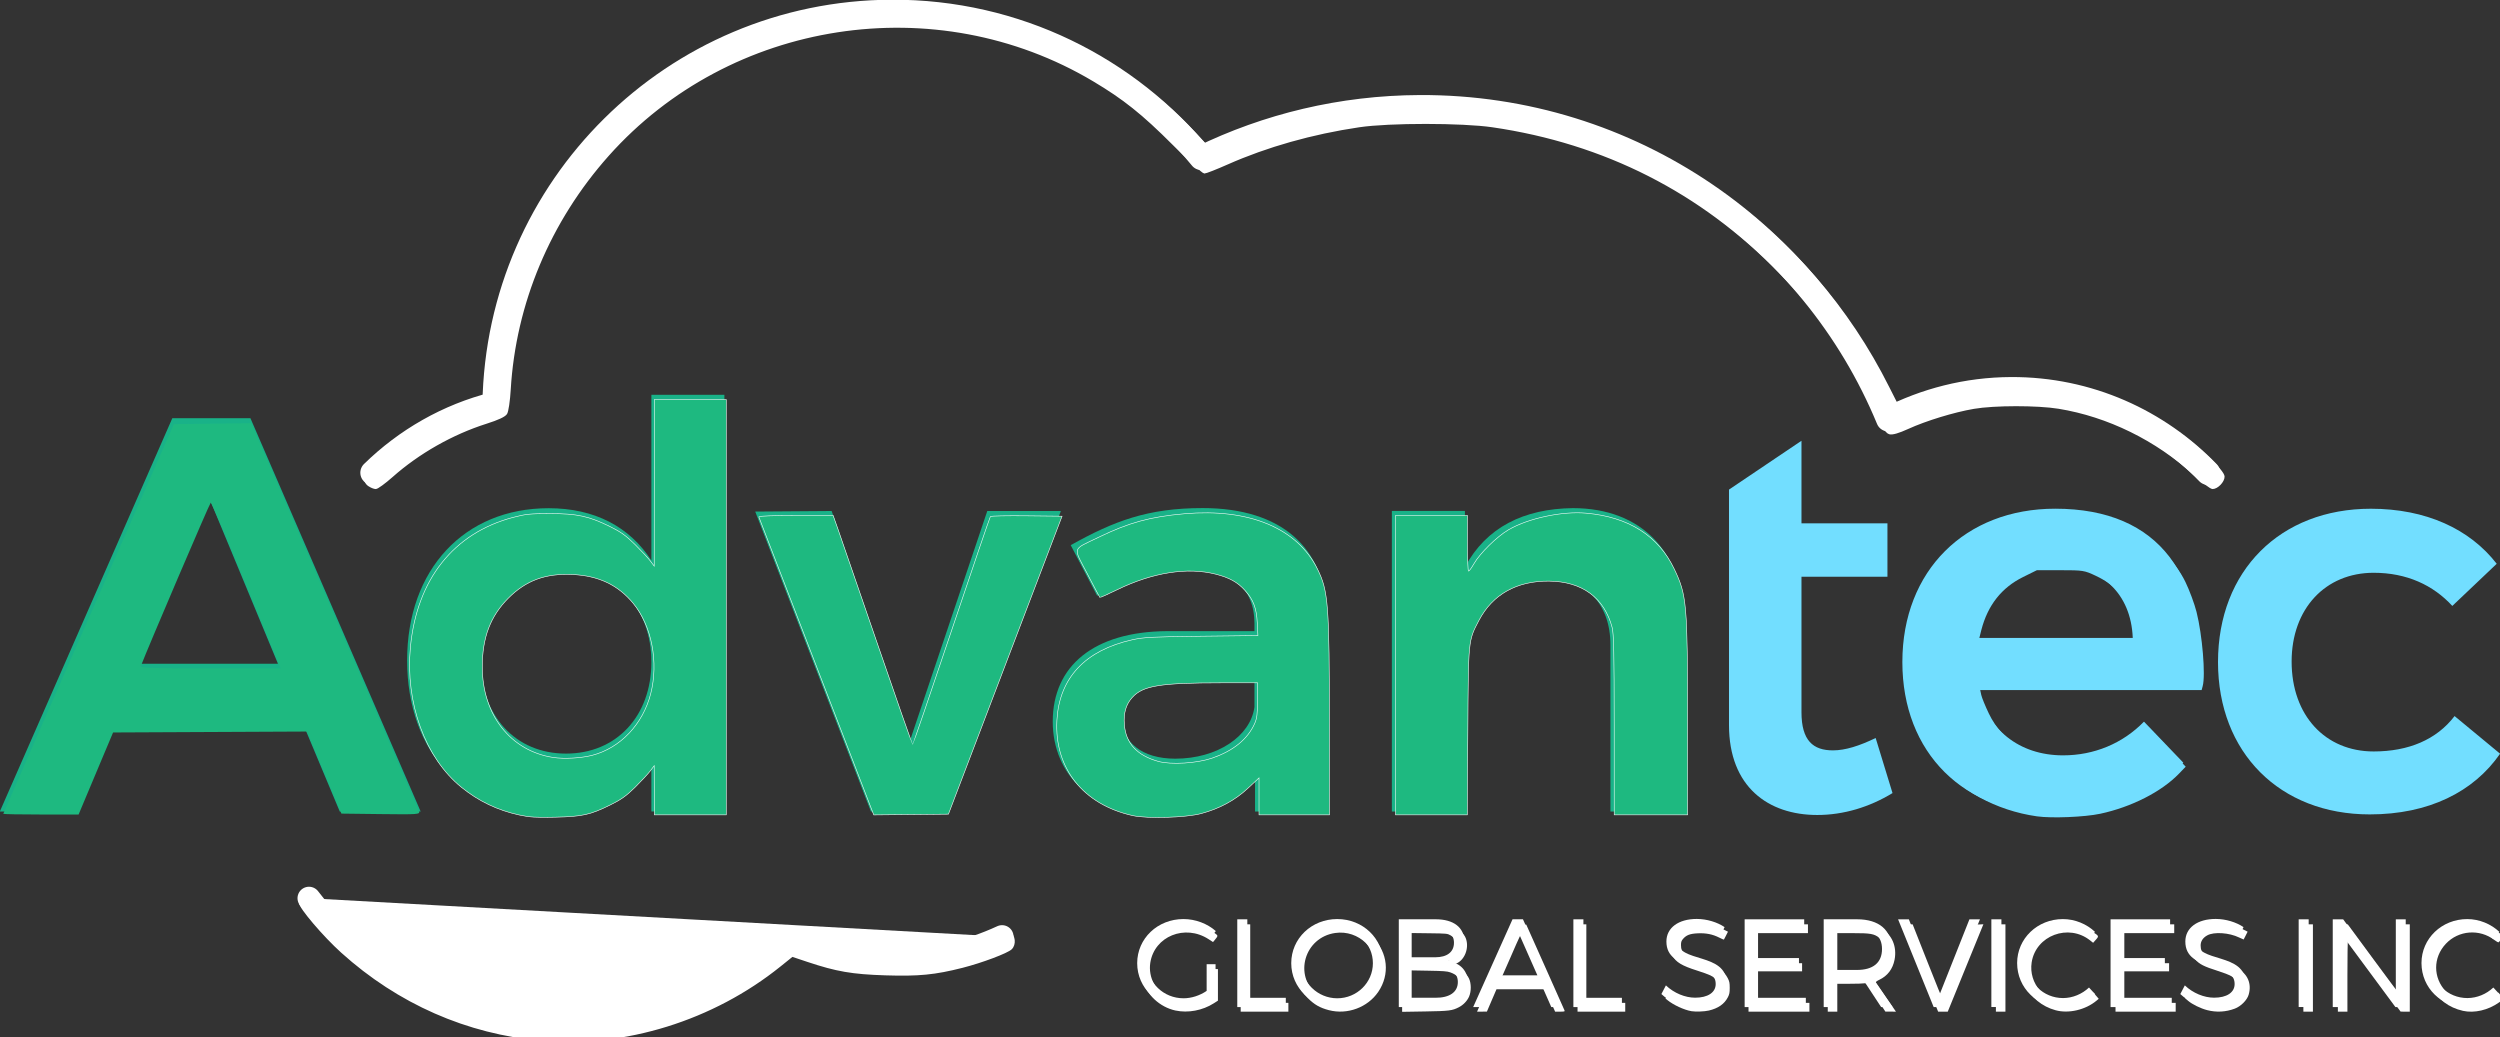 <?xml version="1.0" encoding="UTF-8" standalone="no"?>
<svg
   xmlns:dc="http://purl.org/dc/elements/1.1/"
   xmlns:cc="http://creativecommons.org/ns#"
   xmlns:rdf="http://www.w3.org/1999/02/22-rdf-syntax-ns#"
   xmlns:svg="http://www.w3.org/2000/svg"
   xmlns="http://www.w3.org/2000/svg"
   xmlns:sodipodi="http://sodipodi.sourceforge.net/DTD/sodipodi-0.dtd"
   xmlns:inkscape="http://www.inkscape.org/namespaces/inkscape"
   sodipodi:docname="logo2.svg"
   inkscape:version="1.0 (4035a4fb49, 2020-05-01)"
   id="svg1704"
   version="1.1"
   viewBox="0 0 137.619 57.095"
   height="57.095mm"
   width="137.619mm">
  <rect x="0" y="0" width="137.619" height="57.095" fill="#333333" stroke="none"/>
  <defs
     id="defs1698" />
  <sodipodi:namedview
     inkscape:window-maximized="1"
     inkscape:window-y="-8"
     inkscape:window-x="-8"
     inkscape:window-height="1377"
     inkscape:window-width="3440"
     showgrid="false"
     inkscape:document-rotation="0"
     inkscape:current-layer="layer1"
     inkscape:document-units="mm"
     inkscape:cy="99.732063"
     inkscape:cx="141.51004"
     inkscape:zoom="0.81"
     inkscape:pageshadow="2"
     inkscape:pageopacity="0.0"
     borderopacity="1.0"
     bordercolor="#666666"
     pagecolor="#ffffff"
     id="base" />
  <g
     transform="translate(-34.756,-107.526)"
     id="layer1"
     inkscape:groupmode="layer"
     inkscape:label="Layer 1">
    <g
       id="g24"
       transform="matrix(0.353,0,0,-0.353,50.057,144.064)">
      <path
         d="M 0,0 -10.69,25.76 -21.557,0 Z m 4.205,-10.079 h -29.967 l -5.432,-12.967 h -12.18 l 26.9,61.337 h 12.18 l 26.55,-61.337 H 9.637 Z"
         style="fill:#19b288;fill-opacity:1;fill-rule:nonzero;stroke:none"
         id="path26" />
    </g>
    <path
       id="path38"
       style="fill:#19b288;fill-opacity:1;fill-rule:nonzero;stroke:none;stroke-width:0.353"
       d="m 70.613,143.971 c 0,-2.967 -1.916,-5.038 -4.699,-5.038 -2.751,0 -4.668,2.103 -4.698,5.038 0.031,2.968 1.916,5.039 4.698,5.039 2.782,0 4.699,-2.071 4.699,-5.039 m 4.019,-14.713 v 22.936 h -4.019 v -2.658 c -1.175,1.824 -3.091,2.843 -5.564,2.843 -4.73,0 -7.882,-3.462 -7.882,-8.501 0,-5.008 3.152,-8.376 7.789,-8.376 2.535,0 4.451,1.02 5.657,2.874 v -9.118 z" />
    <g
       transform="matrix(0.353,0,0,-0.353,80.536,135.655)"
       id="g40">
      <path
         id="path42"
         style="fill:#19b288;fill-opacity:1;fill-rule:nonzero;stroke:none"
         d="M 0,0 12.267,-35.665 24.271,0 H 35.75 L 17.875,-46.881 H 6.134 L -11.917,-0.09 Z" />
    </g>
    <g
       transform="matrix(0.353,0,0,-0.353,103.811,146.444)"
       id="g44">
      <path
         id="path46"
         style="fill:#19b288;fill-opacity:1;fill-rule:nonzero;stroke:none"
         d="m 0,0 v 4.206 h -11.828 c -6.047,0 -8.849,-1.665 -8.849,-5.784 0,-3.943 3.152,-6.483 8.324,-6.483 6.572,0 11.741,3.504 12.353,8.061 m 0.089,-16.298 v 5.695 c -3.244,-4.119 -8.5,-6.22 -15.161,-6.22 -10.075,0 -16.385,6.22 -16.385,14.546 0,8.673 6.398,14.019 17.788,14.106 H 0 v 1.229 c 0,5.432 -3.591,8.673 -10.601,8.673 -4.381,0 -9.115,-1.49 -13.932,-4.381 l -4.119,7.885 c 6.746,3.769 12.005,5.784 20.591,5.784 12.269,0 19.19,-6.221 19.277,-16.648 l 0.09,-30.669 z" />
    </g>
    <g
       transform="matrix(0.353,0,0,-0.353,127.459,141.869)"
       id="g48">
      <path
         id="path50"
         style="fill:#19b288;fill-opacity:1;fill-rule:nonzero;stroke:none"
         d="m 0,0 v -29.267 h -11.478 v 25.936 c 0,6.572 -3.943,10.603 -10.428,10.603 -7.71,-0.086 -12.267,-5.783 -12.267,-13.492 v -23.047 h -11.391 v 46.881 h 11.391 V 8.852 c 3.328,6.219 9.201,9.108 16.824,9.198 C -6.572,18.05 0,11.126 0,0" />
    </g>
    <g
       style="fill:#72deff;fill-opacity:1"
       transform="matrix(0.353,0,0,-0.353,129.933,136.335)"
       id="g52">
      <path
         id="path54"
         style="fill:#72deff;fill-opacity:1;fill-rule:nonzero;stroke:none"
         d="m 0,0 v 5.265 l 11.303,7.613 V 0 H 24.709 V -8.327 H 11.303 v -21.118 c 0,-4.466 1.841,-5.958 4.909,-5.958 1.925,0 4.116,0.702 6.659,1.928 l 2.629,-8.587 c -3.593,-2.19 -7.625,-3.417 -11.744,-3.417 C 6.134,-45.479 0,-41.097 0,-31.458 v 23.131" />
    </g>
    <g
       style="fill:#72deff;fill-opacity:1"
       transform="matrix(0.353,0,0,-0.353,152.159,142.642)"
       id="g56">
      <path
         id="path58"
         style="fill:#72deff;fill-opacity:1;fill-rule:nonzero;stroke:none"
         d="M 0,0 C -0.264,6.924 -4.907,11.305 -12.004,11.305 -18.752,11.305 -23.483,6.924 -24.536,0 Z m 10.338,-7.623 h -34.611 c 1.489,-6.661 6.571,-10.69 13.406,-10.69 4.82,0 9.288,1.839 12.618,5.258 l 6.133,-6.398 c -4.643,-5.08 -11.478,-8.062 -19.715,-8.062 -14.544,0 -24.097,9.638 -24.097,23.748 0,14.282 9.816,23.918 23.835,23.918 16.474,0 23.571,-10.774 22.431,-27.774" />
    </g>
    <g
       style="fill:#72deff;fill-opacity:1"
       transform="matrix(0.353,0,0,-0.353,165.42,139.056)"
       id="g60">
      <path
         id="path62"
         style="fill:#72deff;fill-opacity:1;fill-rule:nonzero;stroke:none"
         d="m 0,0 c -7.536,0 -12.792,-5.61 -12.792,-13.845 0,-8.413 5.256,-14.019 12.792,-14.019 5.432,0 9.813,1.839 12.619,5.519 l 7.097,-5.87 c -4.118,-5.958 -11.13,-9.465 -20.328,-9.465 -14.021,0 -23.661,9.638 -23.661,23.748 0,14.282 9.727,23.918 23.834,23.918 8.587,0 15.424,-3.152 19.63,-8.584 L 12.267,-5.17 C 9.288,-1.928 5.167,0 0,0" />
    </g>
    <g
       style="fill:#ffffff;fill-opacity:1"
       transform="matrix(0.353,0,0,-0.353,101.179,160.602)"
       id="g64">
      <path
         id="path66"
         style="fill:#ffffff;fill-opacity:1;fill-rule:nonzero;stroke:none"
         d="m 0,0 h 1.39 v -4.966 c -1.348,-1.075 -3.246,-1.779 -5.085,-1.779 -3.97,0 -7.137,3.05 -7.137,6.901 0,3.854 3.187,6.881 7.216,6.881 1.893,0 3.732,-0.721 5.046,-1.875 L 0.528,4.029 c -1.113,0.996 -2.619,1.584 -4.144,1.584 -3.13,0 -5.632,-2.426 -5.632,-5.457 0,-3.048 2.52,-5.474 5.65,-5.474 1.231,0 2.542,0.431 3.598,1.152 z" />
    </g>
    <g
       style="fill:#ffffff;fill-opacity:1"
       transform="matrix(0.353,0,0,-0.353,103.418,158.132)"
       id="g68">
      <path
         id="path70"
         style="fill:#ffffff;fill-opacity:1;fill-rule:nonzero;stroke:none"
         d="m 0,0 v -12.24 h 6.002 v -1.447 H -1.566 V 0 Z" />
    </g>
    <g
       style="fill:#ffffff;fill-opacity:1"
       transform="matrix(0.353,0,0,-0.353,106.396,160.547)"
       id="g72">
      <path
         id="path74"
         style="fill:#ffffff;fill-opacity:1;fill-rule:nonzero;stroke:none"
         d="m 0,0 c 0,-3.031 2.542,-5.474 5.59,-5.474 3.051,0 5.556,2.443 5.556,5.474 0,3.031 -2.505,5.438 -5.556,5.438 C 2.542,5.438 0,3.031 0,0 m 12.747,0 c 0,-3.851 -3.167,-6.901 -7.157,-6.901 -4.007,0 -7.177,3.05 -7.177,6.901 0,3.854 3.17,6.881 7.177,6.881 3.99,0 7.157,-3.027 7.157,-6.881" />
    </g>
    <g
       style="fill:#ffffff;fill-opacity:1"
       transform="matrix(0.353,0,0,-0.353,115.007,161.582)"
       id="g76">
      <path
         id="path78"
         style="fill:#ffffff;fill-opacity:1;fill-rule:nonzero;stroke:none"
         d="M 0,0 C 0,1.526 -1.289,2.426 -3.52,2.406 H -7.646 V -2.46 H -3.52 C -1.289,-2.48 0,-1.583 0,0 m -0.604,6.121 c 0,1.41 -1.077,2.211 -2.916,2.211 H -7.646 V 3.854 h 4.126 c 1.839,0 2.916,0.82 2.916,2.267 m 1.605,0.238 c 0,-1.604 -0.962,-2.758 -2.545,-3.093 1.975,-0.292 3.13,-1.583 3.13,-3.462 0,-2.324 -1.839,-3.711 -4.946,-3.711 H -9.209 V 9.779 h 5.769 c 2.755,0 4.441,-1.271 4.441,-3.42" />
    </g>
    <g
       style="fill:#ffffff;fill-opacity:1"
       transform="matrix(0.353,0,0,-0.353,119.385,161.215)"
       id="g80">
      <path
         id="path82"
         style="fill:#ffffff;fill-opacity:1;fill-rule:nonzero;stroke:none"
         d="M 0,0 -3.113,7.038 -6.18,0 Z m 0.625,-1.447 h -7.45 l -1.526,-3.499 h -1.66 L -3.874,8.741 H -2.25 L 3.871,-4.946 H 2.168 Z" />
    </g>
    <g
       style="fill:#ffffff;fill-opacity:1"
       transform="matrix(0.353,0,0,-0.353,121.919,158.132)"
       id="g84">
      <path
         id="path86"
         style="fill:#ffffff;fill-opacity:1;fill-rule:nonzero;stroke:none"
         d="m 0,0 v -12.24 h 6.004 v -1.447 H -1.564 V 0 Z" />
    </g>
    <g
       style="fill:#ffffff;fill-opacity:1"
       transform="matrix(0.353,0,0,-0.353,128.123,158.65)"
       id="g88">
      <path
         id="path90"
         style="fill:#ffffff;fill-opacity:1;fill-rule:nonzero;stroke:none"
         d="m 0,0 c -1.757,0 -2.912,-0.701 -2.912,-1.876 0,-3.559 7.705,-1.703 7.684,-6.669 0,-2.268 -2.011,-3.734 -4.945,-3.734 -1.995,0 -3.951,0.862 -5.242,2.091 l 0.704,1.351 c 1.271,-1.214 3.011,-1.918 4.557,-1.918 1.973,0 3.207,0.803 3.207,2.134 0.019,3.655 -7.687,1.719 -7.687,6.626 0,2.151 1.898,3.521 4.733,3.521 1.584,0 3.206,-0.51 4.341,-1.274 L 3.776,-1.135 C 2.542,-0.332 1.098,0 0,0" />
    </g>
    <g
       style="fill:#ffffff;fill-opacity:1"
       transform="matrix(0.353,0,0,-0.353,134.073,158.132)"
       id="g92">
      <path
         id="path94"
         style="fill:#ffffff;fill-opacity:1;fill-rule:nonzero;stroke:none"
         d="m 0,0 v -1.448 h -7.724 v -4.594 h 6.907 v -1.43 h -6.907 v -4.768 h 7.979 v -1.447 H -9.288 V 0 Z" />
    </g>
    <g
       style="fill:#ffffff;fill-opacity:1"
       transform="matrix(0.353,0,0,-0.353,136.982,160.919)"
       id="g96">
      <path
         id="path98"
         style="fill:#ffffff;fill-opacity:1;fill-rule:nonzero;stroke:none"
         d="M 0,0 C 2.481,0 3.893,1.115 3.893,3.266 3.893,5.357 2.481,6.453 0,6.453 H -3.637 V 0 Z M 3.755,-5.786 0.88,-1.408 C 0.605,-1.427 0.313,-1.447 0,-1.447 H -3.637 V -5.786 H -5.201 V 7.9 H 0 c 3.423,0 5.395,-1.68 5.395,-4.594 0,-2.251 -1.112,-3.794 -3.087,-4.421 l 3.226,-4.671 z" />
    </g>
    <g
       style="fill:#ffffff;fill-opacity:1"
       transform="matrix(0.353,0,0,-0.353,139.834,158.132)"
       id="g100">
      <path
         id="path102"
         style="fill:#ffffff;fill-opacity:1;fill-rule:nonzero;stroke:none"
         d="M 0,0 4.714,-11.93 9.445,0 h 1.642 L 5.494,-13.687 H 3.871 L -1.68,0 Z" />
    </g>
    <path
       id="path104"
       style="fill:#ffffff;fill-opacity:1;fill-rule:nonzero;stroke:none;stroke-width:0.353"
       d="m 144.929,162.96 h -0.553 v -4.828 h 0.553 z" />
    <g
       style="fill:#ffffff;fill-opacity:1"
       transform="matrix(0.353,0,0,-0.353,148.321,158.622)"
       id="g106">
      <path
         id="path108"
         style="fill:#ffffff;fill-opacity:1;fill-rule:nonzero;stroke:none"
         d="m 0,0 c -3.087,0 -5.571,-2.406 -5.571,-5.434 0,-3.014 2.484,-5.458 5.571,-5.458 1.507,0 2.973,0.625 4.049,1.643 l 0.956,-1.038 c -1.347,-1.269 -3.186,-2.071 -5.082,-2.071 -3.952,0 -7.08,3.05 -7.08,6.924 0,3.831 3.17,6.858 7.137,6.858 1.878,0 3.697,-0.76 5.006,-1.992 L 4.049,-1.703 C 2.994,-0.644 1.507,0 0,0" />
    </g>
    <g
       style="fill:#ffffff;fill-opacity:1"
       transform="matrix(0.353,0,0,-0.353,154.215,158.132)"
       id="g110">
      <path
         id="path112"
         style="fill:#ffffff;fill-opacity:1;fill-rule:nonzero;stroke:none"
         d="m 0,0 v -1.448 h -7.722 v -4.594 h 6.904 v -1.43 h -6.904 v -4.768 h 7.979 v -1.447 H -9.286 V 0 Z" />
    </g>
    <g
       style="fill:#ffffff;fill-opacity:1"
       transform="matrix(0.353,0,0,-0.353,156.689,158.65)"
       id="g114">
      <path
         id="path116"
         style="fill:#ffffff;fill-opacity:1;fill-rule:nonzero;stroke:none"
         d="m 0,0 c -1.76,0 -2.914,-0.701 -2.914,-1.876 0,-3.559 7.706,-1.703 7.687,-6.669 0,-2.268 -2.013,-3.734 -4.949,-3.734 -1.992,0 -3.948,0.862 -5.241,2.091 l 0.704,1.351 c 1.274,-1.214 3.013,-1.918 4.56,-1.918 1.972,0 3.206,0.803 3.206,2.134 0.02,3.655 -7.687,1.719 -7.687,6.626 0,2.151 1.898,3.521 4.733,3.521 1.583,0 3.207,-0.51 4.342,-1.274 L 3.774,-1.135 C 2.542,-0.332 1.095,0 0,0" />
    </g>
    <path
       id="path118"
       style="fill:#ffffff;fill-opacity:1;fill-rule:nonzero;stroke:none;stroke-width:0.353"
       d="m 161.843,162.96 h -0.551 v -4.828 h 0.551 z" />
    <g
       style="fill:#ffffff;fill-opacity:1"
       transform="matrix(0.353,0,0,-0.353,163.741,158.132)"
       id="g120">
      <path
         id="path122"
         style="fill:#ffffff;fill-opacity:1;fill-rule:nonzero;stroke:none"
         d="M 0,0 8.212,-11.127 V 0 H 9.758 V -13.687 H 8.153 L -0.059,-2.58 V -13.687 H -1.623 V 0 Z" />
    </g>
    <g
       style="fill:#ffffff;fill-opacity:1"
       transform="matrix(0.353,0,0,-0.353,170.579,158.622)"
       id="g124">
      <path
         id="path126"
         style="fill:#ffffff;fill-opacity:1;fill-rule:nonzero;stroke:none"
         d="m 0,0 c -3.087,0 -5.573,-2.406 -5.573,-5.434 0,-3.014 2.486,-5.458 5.573,-5.458 1.507,0 2.974,0.625 4.047,1.643 l 0.959,-1.038 c -1.348,-1.269 -3.187,-2.071 -5.082,-2.071 -3.951,0 -7.081,3.05 -7.081,6.924 0,3.831 3.17,6.858 7.14,6.858 1.875,0 3.692,-0.76 5.006,-1.992 L 4.047,-1.703 C 2.992,-0.644 1.507,0 0,0" />
    </g>
    <g
       style="stroke:#ffffff;stroke-opacity:1"
       transform="matrix(0.353,0,0,-0.353,156.302,133.549)"
       id="g128">
      <path
         id="path130"
         style="fill:none;stroke:#ffffff;stroke-width:3.806;stroke-linecap:round;stroke-linejoin:round;stroke-miterlimit:10;stroke-dasharray:none;stroke-opacity:1"
         d="m 0,0 c -7.774,8.044 -18.643,13.07 -30.714,13.018 -6.902,-0.03 -13.389,-1.74 -19.138,-4.682 -11.845,28.675 -40.125,48.802 -73.064,48.658 -12.212,-0.052 -23.76,-2.887 -34.054,-7.898 -11.459,13.967 -28.875,22.851 -48.348,22.766 -33.906,-0.148 -61.334,-27.415 -61.873,-61.156 C -274.501,8.875 -281.015,5.098 -286.23,0" />
    </g>
    <g
       style="fill:#ffffff;fill-opacity:1;stroke:#ffffff;stroke-opacity:1"
       transform="matrix(0.353,0,0,-0.353,51.765,156.971)"
       id="g132">
      <path
         id="path134"
         style="fill:#ffffff;fill-opacity:1;stroke:#ffffff;stroke-width:3.582;stroke-linecap:round;stroke-linejoin:round;stroke-miterlimit:10;stroke-dasharray:none;stroke-opacity:1"
         d="m 0,0 c 9.277,-12.088 23.873,-19.882 40.288,-19.882 13.323,0 25.41,5.174 34.465,13.572 4.988,-2.188 10.489,-3.422 16.287,-3.422 6.086,0 11.86,1.338 17.04,3.74" />
    </g>
    <path
       transform="scale(0.265)"
       id="path1812"
       d="m 131.835,574.808 c 0,-0.08 7.973,-18.324 17.718,-40.543 l 17.718,-40.398 8.038,-0.101 8.038,-0.101 17.299,39.988 c 9.515,21.994 17.41,40.287 17.546,40.651 0.232,0.623 -0.241,0.657 -7.935,0.562 l -8.182,-0.101 -3.565,-8.524 -3.565,-8.524 -20.15,0.097 -20.15,0.097 -1.971,4.682 c -1.084,2.575 -2.695,6.409 -3.581,8.521 l -1.61,3.839 h -7.824 c -4.303,0 -7.824,-0.065 -7.824,-0.145 z m 55.576,-35.155 c -1.135,-2.729 -4.352,-10.482 -7.149,-17.228 -2.797,-6.746 -5.194,-12.266 -5.325,-12.266 -0.174,0 -13.005,29.993 -14.524,33.953 -0.16,0.417 2.328,0.504 14.434,0.504 h 14.627 z"
       style="fill:#1eb980;fill-opacity:1;stroke:none;stroke-width:0.375" />
    <path
       transform="scale(0.265)"
       id="path1814"
       d="m 135.266,574.679 c -2.255,-0.095 -3.072,-0.258 -2.937,-0.585 1.49,-3.608 34.857,-79.549 35.031,-79.729 0.134,-0.138 3.767,-0.301 8.075,-0.363 l 7.832,-0.113 2.329,5.419 c 1.281,2.981 9.091,21.066 17.355,40.19 8.264,19.124 15.026,34.843 15.026,34.933 0,0.089 -3.565,0.117 -7.923,0.061 l -7.923,-0.101 -3.447,-8.24 -3.447,-8.24 -20.372,-0.092 -20.372,-0.092 -3.572,8.519 -3.572,8.519 -4.481,0.023 c -2.464,0.013 -5.886,-0.037 -7.605,-0.109 z m 54.248,-30.281 c 0,-0.27 -10.339,-25.145 -12.635,-30.4 -0.923,-2.111 -1.805,-3.839 -1.961,-3.839 -0.156,0 -2.651,5.52 -5.545,12.266 -7.688,17.92 -9.118,21.439 -8.873,21.835 0.236,0.382 29.015,0.519 29.015,0.138 z"
       style="display:none;fill:#1eb980;fill-opacity:1;stroke:none;stroke-width:0.375" />
    <path
       transform="scale(0.265)"
       id="path2639"
       d="m 240.573,575.342 c -5.664,-1.032 -10.697,-3.46 -14.528,-7.007 -6.005,-5.56 -9.201,-12.997 -9.644,-22.442 -0.255,-5.441 0.267,-9.54 1.81,-14.199 1.528,-4.616 3.678,-8.085 7.12,-11.491 2.298,-2.273 3.638,-3.236 6.391,-4.588 5.242,-2.574 7.351,-3.027 13.971,-2.998 5.048,0.022 5.925,0.126 8.644,1.026 4.027,1.333 6.894,3.254 10.177,6.817 l 2.715,2.947 v -17.299 -17.299 h 7.303 7.303 v 43.071 43.071 h -7.303 -7.303 v -4.869 c 0,-2.678 -0.134,-4.869 -0.298,-4.869 -0.164,0 -0.939,0.841 -1.723,1.869 -1.462,1.917 -4.986,4.795 -7.333,5.989 -3.112,1.583 -6.476,2.331 -11.058,2.461 -2.472,0.07 -5.281,-0.017 -6.243,-0.192 z m 13.14,-12.577 c 6.188,-1.458 10.642,-5.935 12.577,-12.641 0.803,-2.781 0.815,-9.011 0.023,-11.975 -1.89,-7.08 -7.493,-12.111 -14.461,-12.986 -6.021,-0.756 -11.453,1.02 -15.268,4.992 -3.536,3.682 -4.89,7.013 -5.194,12.776 -0.342,6.493 1.347,11.388 5.307,15.378 4.372,4.405 10.463,6.001 17.014,4.456 z"
       style="display:none;fill:#1eb980;fill-opacity:1;stroke-width:0.375" />
    <path
       transform="scale(0.265)"
       id="path2641"
       d="m 300.811,544.183 c -6.528,-16.923 -11.805,-30.833 -11.727,-30.912 0.078,-0.078 3.505,-0.247 7.614,-0.374 l 7.472,-0.231 5.715,16.63 c 3.143,9.146 6.823,19.874 8.178,23.84 1.354,3.965 2.563,7.208 2.686,7.205 0.123,-0.003 3.763,-10.55 8.089,-23.438 4.326,-12.889 7.962,-23.592 8.08,-23.786 0.126,-0.207 3.235,-0.31 7.515,-0.251 l 7.3,0.102 -11.814,30.993 -11.814,30.993 h -7.713 -7.713 z"
       style="display:none;fill:#1eb980;fill-opacity:1;stroke-width:0.375" />
    <path
       transform="scale(0.265)"
       id="path2643"
       d="m 366.325,575.111 c -9.716,-2.178 -15.576,-9.145 -15.576,-18.517 0,-7.433 3.359,-12.832 9.936,-15.971 4.619,-2.204 6.513,-2.455 19.973,-2.648 l 12.118,-0.173 -0.262,-2.493 c -0.362,-3.44 -1.446,-5.762 -3.588,-7.688 -2.682,-2.411 -5.028,-3.052 -11.023,-3.011 -5.723,0.039 -9.233,0.919 -14.777,3.704 l -3.334,1.674 -1.295,-2.331 c -0.712,-1.282 -1.899,-3.54 -2.638,-5.017 l -1.344,-2.685 1.956,-1.101 c 8.492,-4.779 16.668,-6.731 26.572,-6.345 14.664,0.571 22.578,7.069 23.898,19.619 0.192,1.82 0.351,12.2 0.355,23.066 l 0.007,19.757 H 400 392.697 v -3.786 -3.786 l -2.246,2.079 c -2.455,2.273 -6.416,4.398 -9.927,5.326 -3.29,0.869 -10.986,1.046 -14.199,0.325 z m 14.166,-11.207 c 5.341,-1.131 9.568,-4.01 11.189,-7.62 0.552,-1.229 0.831,-2.779 0.946,-5.247 l 0.163,-3.503 -10.627,0.176 c -6.432,0.107 -11.162,0.345 -11.982,0.605 -4.407,1.394 -6.451,5.298 -5.177,9.888 1.357,4.887 7.923,7.304 15.488,5.702 z"
       style="display:none;fill:#1eb980;fill-opacity:1;stroke-width:0.375" />
    <path
       transform="scale(0.265)"
       id="path2645"
       d="m 421.161,543.866 v -31.086 h 7.481 7.481 l 0.103,5.899 0.103,5.899 1.006,-1.711 c 1.479,-2.516 5.726,-6.335 8.585,-7.72 4.257,-2.062 6.64,-2.54 12.694,-2.543 4.69,-0.003 5.788,0.116 8.052,0.868 6.7,2.228 11.25,6.825 13.588,13.727 l 1.014,2.996 0.113,22.378 0.113,22.378 h -7.507 -7.507 v -18.693 c 0,-17.329 -0.052,-18.86 -0.713,-20.985 -1.526,-4.904 -4.973,-7.762 -10.507,-8.711 -3.174,-0.544 -6.966,-0.024 -10.02,1.374 -2.646,1.211 -5.571,4.035 -6.892,6.651 -2.144,4.247 -2.204,4.888 -2.204,23.402 v 16.963 h -7.491 -7.491 z"
       style="display:none;fill:#1eb980;fill-opacity:1;stroke-width:0.375" />
    <path
       transform="scale(0.265)"
       id="path2647"
       d="m 504.222,575.144 c -5.984,-1.519 -10.018,-5.258 -12.029,-11.147 -0.781,-2.289 -0.801,-2.924 -0.913,-28.955 l -0.114,-26.615 7.131,-4.752 c 3.922,-2.614 7.216,-4.752 7.32,-4.752 0.104,0 0.189,3.708 0.189,8.24 v 8.24 h 8.989 8.989 v 5.431 5.431 h -9.014 -9.014 l 0.119,15.637 0.119,15.637 0.936,1.873 c 1.718,3.436 5.299,4.101 11.236,2.088 1.751,-0.594 3.232,-1.033 3.292,-0.976 0.06,0.057 0.842,2.488 1.739,5.402 l 1.631,5.299 -1.552,0.907 c -0.854,0.499 -3.153,1.444 -5.11,2.101 -2.948,0.99 -4.264,1.217 -7.678,1.326 -2.773,0.088 -4.821,-0.046 -6.265,-0.413 z"
       style="display:none;fill:#72deff;fill-opacity:1;stroke-width:0.375" />
    <path
       transform="scale(0.265)"
       id="path2649"
       d="m 554.297,575.338 c -8.551,-1.217 -16.28,-5.468 -20.661,-11.363 -2.096,-2.82 -4.285,-7.401 -5.223,-10.932 -0.55,-2.068 -0.696,-3.967 -0.695,-8.989 10e-4,-5.528 0.115,-6.762 0.865,-9.363 2.542,-8.827 7.792,-15.202 15.613,-18.964 5.019,-2.414 8.092,-3.053 14.794,-3.079 6.787,-0.026 10.51,0.711 15.279,3.023 4.216,2.044 8.746,6.622 10.852,10.966 0.849,1.751 1.89,4.559 2.313,6.241 1.206,4.794 1.898,13.093 1.283,15.388 l -0.226,0.843 h -22.997 -22.997 l 0.224,1.03 c 0.123,0.566 0.83,2.294 1.57,3.839 2.958,6.171 8.99,9.738 16.469,9.738 5.077,0 11.453,-2.29 14.953,-5.371 l 1.751,-1.541 3.859,4.109 3.859,4.109 -1.391,1.443 c -3.623,3.759 -9.895,6.951 -16.373,8.335 -3.225,0.689 -10.082,0.969 -13.119,0.537 z m 20.797,-37.396 c 0,-0.787 -0.271,-2.346 -0.603,-3.464 -1.277,-4.31 -3.699,-7.077 -7.965,-9.099 -2.386,-1.131 -2.666,-1.175 -7.368,-1.175 h -4.887 l -2.855,1.41 c -4.48,2.213 -7.351,5.856 -8.691,11.03 -0.324,1.251 -0.589,2.377 -0.589,2.501 0,0.125 7.416,0.227 16.479,0.227 h 16.479 z"
       style="display:inline;fill:#72deff;fill-opacity:1;stroke-width:0.375" />
    <path
       transform="scale(0.265)"
       id="path2651"
       d="m 618.714,575.16 c -12.621,-1.962 -21.354,-9.954 -24.779,-22.679 -1.005,-3.733 -0.893,-13.383 0.203,-17.416 2.983,-10.981 10.63,-18.603 21.674,-21.603 3.81,-1.035 13.09,-1.144 17.191,-0.202 6.254,1.437 11.433,4.182 15.299,8.109 l 2.234,2.269 -4.481,4.257 -4.481,4.257 -1.811,-1.625 c -2.113,-1.896 -5.505,-3.636 -8.661,-4.442 -3.197,-0.816 -8.573,-0.742 -11.466,0.159 -7.126,2.218 -11.561,8.984 -11.577,17.666 -0.026,13.21 8.914,20.817 21.821,18.569 4.192,-0.73 7.596,-2.328 10.194,-4.785 l 2.052,-1.941 2.158,1.788 c 1.187,0.983 3.212,2.637 4.499,3.675 1.287,1.038 2.341,2.022 2.341,2.187 0,0.675 -5.966,6.207 -7.954,7.376 -7.004,4.118 -15.899,5.712 -24.456,4.382 z"
       style="display:none;fill:#72deff;fill-opacity:1;stroke-width:0.375" />
    <path
       transform="scale(0.265)"
       id="path2653"
       d="m 243.622,621.76 c -15.418,-1.353 -29.713,-7.643 -41.467,-18.247 -3.737,-3.371 -8.709,-9.207 -8.709,-10.222 0,-0.967 1.293,-2.234 2.279,-2.234 0.435,0 1.307,0.61 1.966,1.375 6.834,7.928 12.095,12.451 19.232,16.535 18.398,10.527 41.161,11.413 60.23,2.345 5.778,-2.748 10.657,-5.963 15.918,-10.492 0.721,-0.621 1.648,-1.133 2.06,-1.138 0.412,-0.005 2.363,0.567 4.336,1.272 11.972,4.28 24.789,4.043 37.011,-0.684 3.283,-1.27 3.579,-1.322 4.401,-0.784 1.026,0.672 1.197,2.438 0.32,3.315 -0.787,0.787 -6.104,2.787 -10.129,3.811 -5.739,1.459 -9.061,1.784 -16.019,1.563 -6.869,-0.218 -10.133,-0.781 -16.125,-2.786 l -3.204,-1.072 -2.543,2.047 c -13.94,11.222 -32.26,16.913 -49.557,15.395 z"
       style="fill:#ffffff;fill-opacity:1;fill-rule:nonzero;stroke:#ffffff;stroke-width:0.374;stroke-miterlimit:4;stroke-dasharray:none;stroke-opacity:1" />
    <path
       transform="scale(0.265)"
       id="path2655"
       d="m 207.761,506.579 c -0.584,-0.409 -0.832,-0.965 -0.832,-1.862 0,-1.13 0.337,-1.568 2.903,-3.776 5.648,-4.86 12.625,-8.926 19.382,-11.295 l 2.996,-1.051 0.09,-1.672 c 0.486,-9.065 2.999,-19.836 6.636,-28.451 6.339,-15.014 17.965,-28.847 31.893,-37.95 19.741,-12.901 43.865,-17.03 66.813,-11.435 15.628,3.81 30.685,12.558 41.486,24.102 l 2.963,3.167 3.15,-1.331 c 9.659,-4.08 19.794,-6.725 30.865,-8.054 4.896,-0.588 16.837,-0.589 22.285,-0.001 36.686,3.956 68.462,26.111 85.055,59.304 1.057,2.115 1.977,3.905 2.043,3.978 0.066,0.073 1.69,-0.475 3.609,-1.217 18.109,-7.004 38.733,-4.469 54.638,6.717 4.307,3.029 9.337,7.884 9.337,9.012 0,1.01 -1.336,2.397 -2.308,2.397 -0.368,0 -2.064,-1.276 -3.768,-2.837 -7.904,-7.234 -17.945,-12.163 -28.193,-13.838 -4.423,-0.723 -13.388,-0.714 -17.648,0.017 -4.191,0.72 -9.962,2.486 -13.703,4.193 -1.943,0.887 -3.182,1.243 -3.79,1.091 -0.732,-0.184 -1.544,-1.524 -4.279,-7.067 -5.25,-10.639 -10.555,-18.179 -18.615,-26.454 -16.235,-16.67 -36.264,-26.842 -59.568,-30.252 -6.354,-0.93 -21.449,-0.933 -27.715,-0.006 -9.753,1.443 -19.217,4.118 -27.369,7.734 -2.326,1.032 -4.477,1.876 -4.781,1.876 -0.304,0 -3.222,-2.67 -6.486,-5.933 -6.357,-6.356 -10.213,-9.435 -16.53,-13.198 -32.716,-19.488 -75.56,-12.891 -100.872,15.531 -12.143,13.635 -19.33,30.775 -20.388,48.618 -0.142,2.396 -0.463,4.573 -0.74,5.016 -0.329,0.526 -1.697,1.166 -4.171,1.952 -7.053,2.238 -14.04,6.203 -19.564,11.099 -1.525,1.352 -3.047,2.458 -3.381,2.458 -0.334,0 -0.982,-0.262 -1.44,-0.583 z"
       style="fill:#ffffff;fill-opacity:1;stroke:#ffffff;stroke-width:0.375;stroke-opacity:1" />
    <path
       transform="scale(0.265)"
       id="path2657"
       d="m 375.331,615.672 c -3.244,-0.704 -5.982,-3.24 -6.924,-6.414 -1.089,-3.669 0.426,-7.738 3.669,-9.857 2.023,-1.321 3.53,-1.717 6.092,-1.598 2.136,0.099 3.853,0.698 5.486,1.915 0.535,0.399 0.526,0.476 -0.162,1.3 l -0.36,0.431 -0.942,-0.609 c -4.891,-3.161 -11.233,-0.588 -12.087,4.903 -0.47,3.021 1.155,6.142 3.925,7.54 1.273,0.642 2.034,0.817 3.55,0.811 1.541,-0.005 2.774,-0.3 4.009,-0.958 l 0.889,-0.474 v -2.799 -2.799 h 0.838 0.838 v 3.279 3.279 l -0.864,0.553 c -2.328,1.489 -5.36,2.059 -7.957,1.495 z"
       style="fill:#ffffff;fill-opacity:1;stroke-width:0.152" />
    <path
       transform="scale(0.265)"
       id="path2659"
       d="m 388.878,606.837 v -9.07 h 0.991 0.991 v 8.155 8.155 h 3.963 3.963 v 0.915 0.915 h -4.954 -4.954 z"
       style="fill:#ffffff;fill-opacity:1;stroke-width:0.152" />
    <path
       transform="scale(0.265)"
       id="path2661"
       d="m 407.198,615.597 c -1.864,-0.488 -3.011,-1.145 -4.382,-2.508 -1.891,-1.881 -2.652,-3.674 -2.656,-6.259 -0.005,-3.586 1.826,-6.498 5.107,-8.125 1.36,-0.674 2.633,-0.954 4.317,-0.95 2.757,0.007 4.871,0.866 6.746,2.741 3.132,3.132 3.585,7.671 1.129,11.293 -2.2,3.243 -6.428,4.812 -10.262,3.808 z m 4.513,-1.774 c 2.608,-0.652 4.821,-3.171 5.256,-5.982 0.742,-4.797 -3.55,-8.993 -8.465,-8.276 -6.389,0.931 -8.681,8.833 -3.737,12.884 1.4,1.147 3.553,1.827 5.303,1.674 0.377,-0.033 1.117,-0.168 1.643,-0.299 z"
       style="fill:#ffffff;fill-opacity:1;stroke-width:0.152" />
    <path
       transform="scale(0.265)"
       id="path2663"
       d="m 422.415,606.845 v -9.098 l 4.84,0.051 c 4.68,0.049 4.87,0.063 5.747,0.413 1.153,0.461 2.269,1.491 2.629,2.428 0.808,2.099 -0.293,4.757 -2.225,5.373 -0.863,0.275 -0.844,0.366 0.138,0.66 1.124,0.337 2.249,1.291 2.752,2.335 0.493,1.023 0.5,2.709 0.015,3.791 -0.402,0.898 -1.195,1.72 -2.115,2.193 -1.386,0.713 -2.002,0.789 -7.018,0.873 l -4.764,0.079 z m 10.113,6.858 c 1.524,-0.565 2.382,-1.905 2.177,-3.4 -0.178,-1.295 -0.854,-2.047 -2.305,-2.563 -0.624,-0.222 -1.421,-0.283 -4.383,-0.336 l -3.62,-0.066 v 3.383 3.383 l 3.697,-0.064 c 3.068,-0.053 3.822,-0.111 4.434,-0.338 z m -0.435,-8.442 c 1.041,-0.472 1.416,-0.865 1.685,-1.769 0.436,-1.467 -0.045,-2.731 -1.308,-3.439 -0.665,-0.373 -0.76,-0.382 -4.377,-0.429 l -3.697,-0.048 v 3.075 3.075 l 3.468,-0.06 c 3.203,-0.056 3.526,-0.087 4.228,-0.405 z"
       style="fill:#ffffff;fill-opacity:1;stroke-width:0.152" />
    <path
       transform="scale(0.265)"
       id="path2665"
       d="m 438.71,614.268 c 0.402,-0.901 2.231,-4.986 4.063,-9.076 l 3.332,-7.437 1.051,0.044 1.051,0.044 3.92,8.771 c 2.156,4.824 3.965,8.889 4.02,9.032 0.088,0.23 -0.021,0.261 -0.927,0.261 h -1.027 l -1.019,-2.325 -1.018,-2.325 h -5.07 -5.07 l -0.997,2.321 -0.997,2.321 -1.021,0.004 -1.021,0.004 z m 12.516,-5.034 c 0,-0.125 -3.858,-8.888 -4.049,-9.196 -0.148,-0.239 -0.164,-0.206 -2.348,4.811 -1.02,2.344 -1.889,4.316 -1.93,4.383 -0.041,0.067 1.816,0.121 4.126,0.121 2.311,0 4.201,-0.053 4.201,-0.118 z"
       style="fill:#ffffff;fill-opacity:1;stroke-width:0.152" />
    <path
       transform="scale(0.265)"
       id="path2667"
       d="m 458.848,606.837 v -9.07 h 0.915 0.915 v 8.155 8.155 h 4.04 4.04 v 0.915 0.915 h -4.954 -4.954 z"
       style="fill:#ffffff;fill-opacity:1;stroke-width:0.152" />
    <path
       transform="scale(0.265)"
       id="path2669"
       d="m 482.476,615.801 c -1.466,-0.245 -3.72,-1.287 -4.943,-2.286 l -0.408,-0.333 0.391,-0.772 c 0.215,-0.425 0.432,-0.772 0.481,-0.772 0.049,0 0.34,0.195 0.645,0.434 1.697,1.325 3.349,1.901 5.434,1.896 2.238,-0.005 3.499,-0.559 4.054,-1.781 0.684,-1.505 0.051,-2.947 -1.672,-3.813 -0.388,-0.195 -1.631,-0.645 -2.761,-1 -3.156,-0.991 -4.444,-1.767 -5.129,-3.092 -0.347,-0.671 -0.451,-2.371 -0.2,-3.274 0.282,-1.015 1.587,-2.313 2.771,-2.756 2.471,-0.925 5.496,-0.704 8.052,0.586 l 0.908,0.459 -0.401,0.798 c -0.22,0.439 -0.42,0.819 -0.443,0.846 -0.023,0.026 -0.461,-0.163 -0.973,-0.421 -1.37,-0.692 -2.719,-0.962 -4.436,-0.889 -1.628,0.069 -2.415,0.371 -3.106,1.192 -0.32,0.38 -0.4,0.635 -0.4,1.267 0,1.703 0.879,2.453 4.151,3.539 3.802,1.261 4.809,1.863 5.565,3.321 0.342,0.66 0.408,0.982 0.408,2.006 0,1.019 -0.066,1.345 -0.398,1.982 -0.729,1.395 -2.005,2.28 -3.947,2.738 -0.904,0.213 -2.75,0.279 -3.644,0.129 z"
       style="fill:#ffffff;fill-opacity:1;stroke-width:0.152" />
    <path
       transform="scale(0.265)"
       id="path2671"
       d="m 494.366,606.837 v -9.07 h 6.174 6.174 v 0.915 0.915 h -5.183 -5.183 v 3.125 3.125 h 4.573 4.573 v 0.838 0.838 h -4.573 -4.573 v 3.277 3.277 h 5.335 5.335 v 0.915 0.915 h -6.326 -6.326 z"
       style="fill:#ffffff;fill-opacity:1;stroke-width:0.152" />
    <path
       transform="scale(0.265)"
       id="path2673"
       d="m 510.829,606.837 v -9.07 l 4.154,0.002 c 4.627,0.003 5.452,0.114 7.009,0.943 2.169,1.156 3.245,3.692 2.717,6.402 -0.378,1.94 -1.46,3.364 -3.17,4.173 -0.533,0.252 -0.774,0.447 -0.702,0.567 0.06,0.101 1.02,1.504 2.133,3.118 l 2.025,2.934 -1.1,-0.009 -1.1,-0.009 -1.951,-2.981 c -1.936,-2.959 -1.954,-2.981 -2.42,-2.887 -0.258,0.052 -1.627,0.094 -3.042,0.094 h -2.572 v 2.896 2.896 h -0.991 -0.991 z m 8.567,1.277 c 1.626,-0.345 2.757,-1.175 3.295,-2.42 0.142,-0.327 0.236,-1.036 0.244,-1.833 0.011,-1.11 -0.044,-1.41 -0.377,-2.057 -0.215,-0.418 -0.679,-0.978 -1.036,-1.25 -1.09,-0.831 -1.813,-0.958 -5.462,-0.958 h -3.25 v 4.345 4.345 H 515.7 c 1.589,0 3.252,-0.077 3.697,-0.171 z"
       style="fill:#ffffff;fill-opacity:1;stroke-width:0.152" />
    <path
       transform="scale(0.265)"
       id="path2675"
       d="m 531.981,611.524 c -0.976,-2.41 -2.63,-6.492 -3.676,-9.07 l -1.902,-4.688 h 1.028 1.028 l 3.103,7.858 c 1.707,4.322 3.149,7.887 3.205,7.922 0.056,0.035 1.51,-3.484 3.231,-7.82 l 3.128,-7.883 1.016,-0.045 1.016,-0.045 -0.206,0.503 c -0.113,0.276 -1.779,4.36 -3.702,9.075 l -3.495,8.573 -0.999,0.002 -0.999,0.002 z"
       style="fill:#ffffff;fill-opacity:1;stroke-width:0.152" />
    <path
       transform="scale(0.265)"
       id="path2677"
       d="m 616.792,606.837 v -9.07 l 1.029,0.004 1.029,0.004 5.335,7.248 c 2.934,3.986 5.421,7.32 5.526,7.408 0.152,0.128 0.191,-1.338 0.191,-7.252 v -7.412 h 0.915 0.915 v 9.07 9.07 l -0.953,-0.004 -0.953,-0.004 -5.412,-7.327 c -2.976,-4.03 -5.463,-7.359 -5.526,-7.398 -0.063,-0.039 -0.114,3.26 -0.114,7.331 v 7.402 h -0.991 -0.991 z"
       style="fill:#ffffff;fill-opacity:1;stroke-width:0.152" />
    <path
       transform="scale(0.265)"
       id="path2679"
       d="m 642.783,615.739 c -2.939,-0.66 -5.286,-2.421 -6.54,-4.908 -1.792,-3.553 -1.137,-7.487 1.721,-10.335 1.875,-1.869 3.987,-2.73 6.697,-2.73 2.213,0 4.047,0.603 5.844,1.923 l 0.742,0.545 -0.47,0.593 c -0.259,0.326 -0.53,0.631 -0.604,0.676 -0.074,0.046 -0.463,-0.17 -0.865,-0.478 -3.087,-2.368 -7.459,-2.025 -10.094,0.792 -2.679,2.864 -2.673,7.029 0.014,9.901 2.666,2.85 7.256,3.15 10.363,0.677 l 0.557,-0.443 0.551,0.672 0.551,0.672 -0.975,0.696 c -2.241,1.599 -5.139,2.275 -7.49,1.747 z"
       style="fill:#ffffff;fill-opacity:1;stroke-width:0.152" />
    <path
       transform="scale(0.265)"
       id="path2681"
       d="m 589.658,615.595 c -1.367,-0.353 -3.106,-1.2 -3.956,-1.927 l -0.617,-0.528 0.408,-0.713 c 0.224,-0.392 0.427,-0.738 0.45,-0.769 0.023,-0.031 0.302,0.145 0.621,0.392 0.895,0.693 1.547,1.044 2.789,1.499 0.958,0.352 1.39,0.42 2.668,0.423 1.881,0.005 3.057,-0.4 3.784,-1.304 0.643,-0.799 0.728,-1.904 0.22,-2.86 -0.505,-0.95 -1.539,-1.532 -4.232,-2.384 -2.778,-0.879 -3.742,-1.365 -4.598,-2.317 -1.568,-1.744 -1.392,-4.355 0.4,-5.932 0.862,-0.759 1.979,-1.206 3.564,-1.426 1.847,-0.257 4.141,0.161 5.979,1.088 l 0.908,0.459 -0.401,0.798 c -0.22,0.439 -0.411,0.81 -0.424,0.826 -0.013,0.016 -0.433,-0.171 -0.934,-0.415 -2.071,-1.008 -5.221,-1.221 -6.622,-0.447 -0.913,0.504 -1.378,1.218 -1.378,2.115 0,1.641 0.918,2.38 4.379,3.524 1.322,0.437 2.804,1.004 3.292,1.26 2.104,1.104 2.976,3.166 2.3,5.44 -0.335,1.129 -1.615,2.411 -2.879,2.884 -1.877,0.702 -3.803,0.807 -5.72,0.313 z"
       style="fill:#ffffff;fill-opacity:1;stroke-width:0.152" />
    <path
       transform="scale(0.265)"
       id="path2683"
       d="m 609.628,606.837 v -9.07 h 0.991 0.991 v 9.07 9.07 h -0.991 -0.991 z"
       style="fill:#ffffff;fill-opacity:1;stroke-width:0.152" />
    <path
       transform="scale(0.265)"
       id="path2685"
       d="m 558.16,615.615 c -2.835,-0.77 -5.133,-2.662 -6.242,-5.14 -0.411,-0.918 -0.828,-2.815 -0.825,-3.746 0.013,-3.15 2.166,-6.553 5.028,-7.946 1.724,-0.839 2.799,-1.06 4.79,-0.983 1.998,0.077 3.127,0.415 4.755,1.424 1.533,0.95 1.542,0.969 0.86,1.736 l -0.573,0.645 -0.61,-0.487 c -4.489,-3.584 -11.291,-1.039 -12.156,4.548 -0.679,4.388 2.813,8.41 7.303,8.41 1.807,0 3.468,-0.543 4.809,-1.571 l 0.717,-0.551 0.551,0.642 0.551,0.642 -0.456,0.381 c -2.294,1.917 -5.779,2.735 -8.502,1.995 z"
       style="fill:#ffffff;fill-opacity:1;stroke-width:0.152" />
    <path
       transform="scale(0.265)"
       id="path2687"
       d="m 570.603,606.837 v -9.07 h 6.098 6.098 v 0.915 0.915 h -5.183 -5.183 v 3.125 3.125 h 4.649 4.649 v 0.838 0.838 h -4.649 -4.649 v 3.277 3.277 h 5.335 5.335 v 0.915 0.915 h -6.25 -6.25 z"
       style="fill:#ffffff;fill-opacity:1;stroke-width:0.152" />
    <path
       transform="scale(0.265)"
       id="path2689"
       d="m 545.756,606.837 v -9.07 h 0.991 0.991 v 9.07 9.07 h -0.991 -0.991 z"
       style="fill:#ffffff;fill-opacity:1;stroke-width:0.152" />
    <path
       transform="scale(0.265)"
       id="path2693"
       d="m 300.767,544.209 c -6.54,-16.956 -11.936,-30.951 -11.992,-31.101 -0.058,-0.156 3.229,-0.273 7.669,-0.273 h 7.771 l 0.897,2.515 c 0.493,1.383 4.176,12.083 8.184,23.776 4.008,11.694 7.356,21.262 7.44,21.264 0.084,0.002 3.707,-10.595 8.051,-23.548 4.344,-12.953 7.989,-23.656 8.1,-23.784 0.111,-0.129 3.505,-0.197 7.542,-0.152 l 7.341,0.082 -11.799,30.945 -11.799,30.945 -7.757,0.08 -7.757,0.08 z"
       style="fill:#1eb980;fill-opacity:1;fill-rule:nonzero;stroke:#ffffff;stroke-width:0.114;stroke-miterlimit:4;stroke-dasharray:none;stroke-opacity:1" />
    <path
       transform="scale(0.265)"
       id="path2695"
       d="m 366.468,575.187 c -10.291,-2.284 -16.315,-9.847 -15.767,-19.793 0.485,-8.786 5.861,-14.548 15.606,-16.724 2.421,-0.541 4.159,-0.631 14.45,-0.752 l 11.698,-0.138 -0.133,-2.64 c -0.154,-3.069 -0.815,-4.817 -2.547,-6.734 -1.55,-1.715 -3.225,-2.645 -6.08,-3.375 -5.89,-1.506 -13.125,-0.359 -20.525,3.254 -1.898,0.927 -3.495,1.637 -3.55,1.578 -0.055,-0.059 -1.234,-2.287 -2.621,-4.953 -2.955,-5.68 -3.21,-4.85 2.318,-7.524 6.394,-3.093 10.725,-4.28 17.896,-4.908 13.401,-1.172 23.414,2.993 27.614,11.485 2.263,4.577 2.469,7.288 2.483,32.698 l 0.01,18.369 h -7.317 -7.317 v -3.841 -3.841 l -2.319,2.165 c -2.666,2.489 -5.907,4.24 -9.724,5.252 -3.199,0.848 -11.183,1.085 -14.177,0.42 z m 16.507,-11.957 c 4.358,-1.502 7.322,-3.905 8.78,-7.119 0.503,-1.108 0.616,-2.006 0.621,-4.937 l 0.007,-3.582 -7.393,0.005 c -12.844,0.009 -16.423,0.592 -18.634,3.04 -1.317,1.458 -1.831,3.233 -1.639,5.658 0.308,3.874 2.607,6.371 7.01,7.616 2.65,0.749 8.048,0.422 11.248,-0.681 z"
       style="fill:#1eb980;fill-opacity:1;fill-rule:nonzero;stroke:#ffffff;stroke-width:0.114;stroke-miterlimit:4;stroke-dasharray:none;stroke-opacity:1" />
    <path
       transform="scale(0.265)"
       id="path2697"
       d="m 421.041,543.933 v -31.098 h 7.47 7.47 v 5.793 c 0,3.186 0.103,5.79 0.229,5.787 0.126,-0.003 0.64,-0.719 1.143,-1.591 1.257,-2.178 4.787,-5.636 7.169,-7.023 4.101,-2.387 11.136,-3.889 16.125,-3.443 8.828,0.789 15.005,4.707 18.3,11.606 2.594,5.432 2.753,7.247 2.76,31.479 l 0.005,19.588 h -7.622 -7.622 l -0.004,-18.674 c -0.003,-15.083 -0.086,-18.984 -0.433,-20.287 -1.641,-6.166 -6.254,-9.537 -13.13,-9.595 -6.674,-0.057 -11.71,2.771 -14.531,8.161 -2.23,4.261 -2.185,3.813 -2.31,23.094 l -0.112,17.302 h -7.453 -7.453 z"
       style="fill:#1eb980;fill-opacity:1;fill-rule:nonzero;stroke:#ffffff;stroke-width:0.114;stroke-miterlimit:4;stroke-dasharray:none;stroke-opacity:1" />
    <path
       transform="scale(0.265)"
       id="path2725"
       d="m 239.029,575.061 c -4.542,-1.002 -8.414,-2.853 -11.985,-5.731 -7.555,-6.086 -11.744,-17.572 -10.634,-29.16 1.344,-14.043 8.947,-23.661 21.287,-26.927 2.628,-0.696 3.609,-0.797 7.735,-0.796 5.625,10e-4 8.028,0.522 12.447,2.698 2.246,1.106 3.339,1.891 5.203,3.738 1.298,1.286 2.722,2.818 3.164,3.405 l 0.804,1.067 0.014,-17.302 0.014,-17.302 h 7.47 7.47 v 43.14 43.14 h -7.47 -7.47 l -0.014,-5.107 -0.014,-5.107 -0.804,1.067 c -0.442,0.587 -1.851,2.105 -3.131,3.373 -1.842,1.825 -2.927,2.601 -5.203,3.718 -4.19,2.057 -5.743,2.403 -11.413,2.539 -3.964,0.095 -5.364,0.01 -7.47,-0.455 z m 15.149,-12.405 c 5.832,-1.519 10.513,-6.446 12.141,-12.777 1.685,-6.554 0.222,-14.126 -3.631,-18.797 -3.158,-3.828 -7.214,-5.741 -12.688,-5.982 -5.576,-0.246 -9.609,1.254 -13.273,4.936 -3.699,3.718 -5.387,8.177 -5.386,14.228 0.002,9.994 5.889,17.507 14.768,18.846 2.25,0.339 5.785,0.14 8.068,-0.455 z"
       style="fill:#1eb980;fill-opacity:1;fill-rule:nonzero;stroke:#ffffff;stroke-width:0.114;stroke-miterlimit:4;stroke-dasharray:none;stroke-opacity:1" />
  </g>
</svg>
